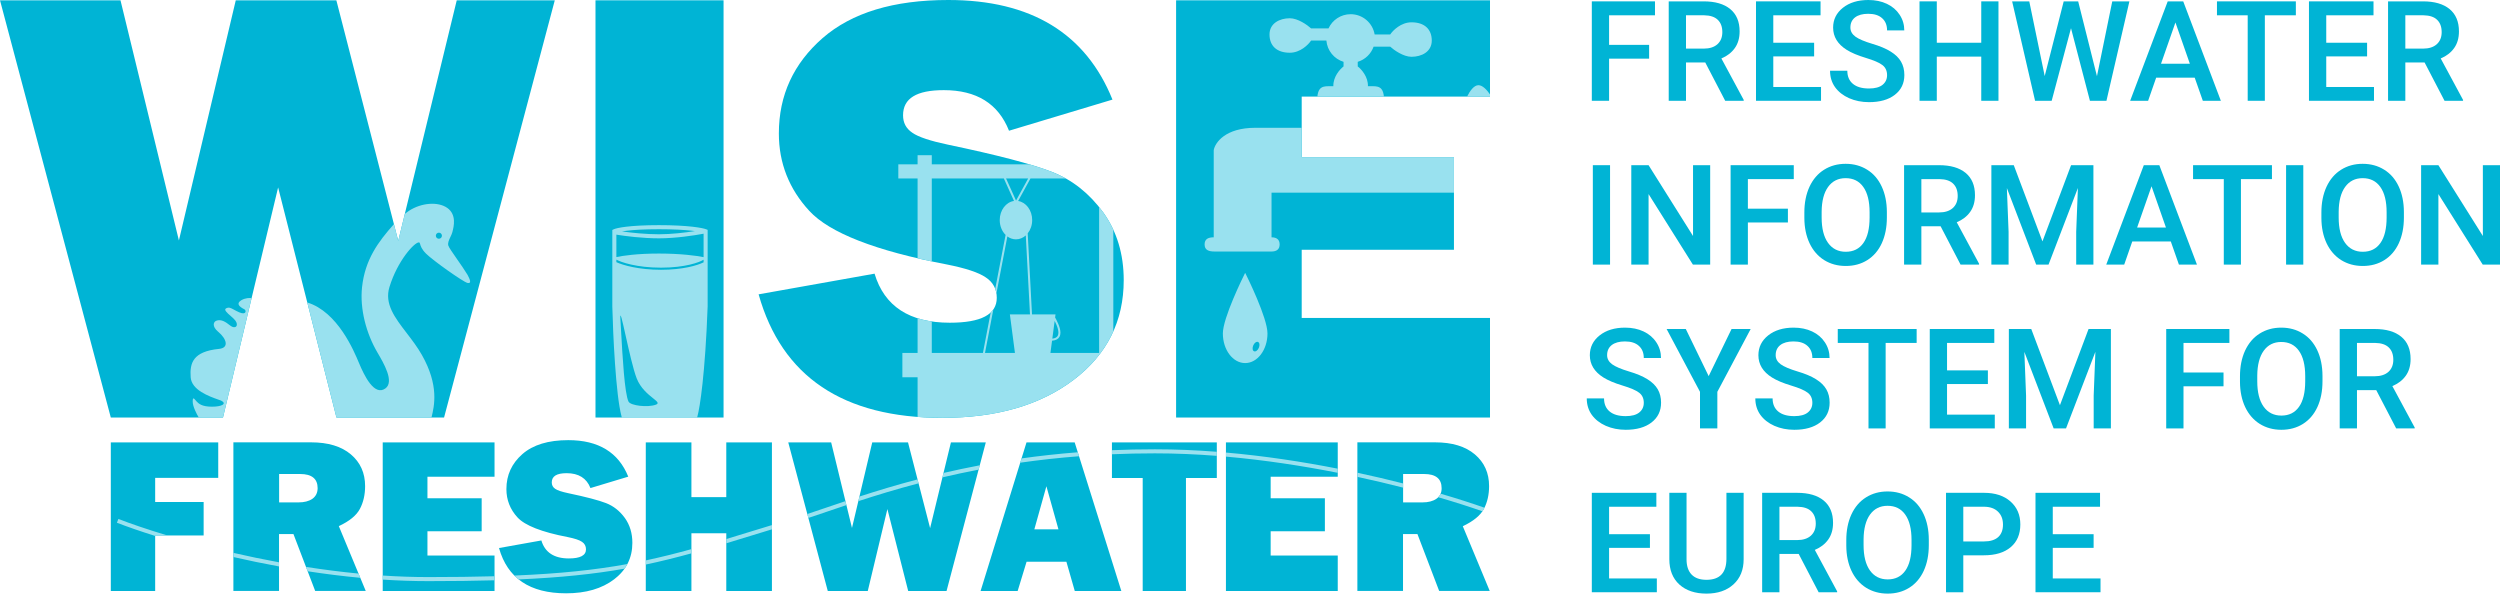 <svg width="657" height="156" viewBox="0 0 657 156" fill="none" xmlns="http://www.w3.org/2000/svg">
<path d="M391.573 0.08V25.387H342.087V41.291H382.098V65.638H342.087V83.557H391.573V109.727H309.08V0.08H391.573Z" fill="#00B4D5"/>
<path d="M190.15 109.727H156.495V0.08H190.15V109.727Z" fill="#00B4D5"/>
<path d="M88.394 0.08L104.658 63.311L120.034 0.08H145.796L116.7 109.727H88.418L73.09 49.254L58.602 109.727H29.121L0 0.08H31.664L47.016 63.191L61.96 0.08H88.394Z" fill="#00B4D5"/>
<path d="M249.144 38.021C261.951 40.704 271.014 43.06 276.399 45.154C281.785 47.248 286.25 50.782 289.928 55.821C293.54 60.86 295.314 66.815 295.314 73.621C295.314 84.353 290.979 93.122 282.179 99.797C273.378 106.472 261.885 109.81 247.634 109.81C221.561 109.81 205.471 99.012 199.363 77.351L229.836 71.919C232.398 80.492 239.031 84.811 249.604 84.811C257.813 84.811 261.951 82.652 261.951 78.267C261.951 75.977 260.966 74.144 259.061 72.901C257.157 71.592 253.742 70.48 248.816 69.498C230.033 65.899 218.015 61.187 212.695 55.428C207.376 49.67 204.683 42.864 204.683 35.076C204.683 24.998 208.558 16.687 216.176 10.012C223.86 3.337 234.827 0 249.21 0C270.948 0 285.331 8.769 292.358 26.176L265.169 34.356C262.345 27.223 256.631 23.69 248.028 23.69C240.87 23.69 237.323 25.849 237.323 30.299C237.323 32.262 238.111 33.767 239.753 34.88C241.329 35.992 244.482 37.039 249.144 38.021Z" fill="#00B4D5"/>
<path d="M29.12 155.321H40.778V140.713H53.516V131.933H40.778V125.577H57.353V116.27H29.12V155.321ZM94.582 133.733C95.494 132.005 95.95 130.014 95.95 127.76C95.95 124.305 94.702 121.523 92.207 119.412C89.713 117.301 86.234 116.246 81.725 116.246H61.335V155.297H73.329V140.353H77.119L82.828 155.297H96.117L89.041 138.266C91.824 136.971 93.671 135.46 94.582 133.733ZM82.085 131.094C81.173 131.718 79.95 132.029 78.463 132.029H73.353V124.569H78.87C81.941 124.569 83.476 125.817 83.476 128.311C83.452 129.535 82.996 130.446 82.085 131.094ZM100.579 155.321H129.964V145.99H112.333V139.61H126.582V130.95H112.333V125.289H129.964V116.27H100.579V155.321ZM159.277 132.221C157.31 131.454 153.999 130.59 149.322 129.607C147.619 129.247 146.467 128.863 145.892 128.455C145.292 128.048 145.004 127.496 145.004 126.776C145.004 125.145 146.299 124.353 148.914 124.353C152.056 124.353 154.143 125.649 155.175 128.263L165.106 125.265C162.539 118.884 157.286 115.67 149.346 115.67C144.093 115.67 140.087 116.893 137.28 119.34C134.498 121.787 133.082 124.833 133.082 128.527C133.082 131.382 134.066 133.876 136.009 135.987C137.952 138.098 142.341 139.825 149.202 141.145C151.001 141.505 152.248 141.912 152.944 142.392C153.64 142.848 153.999 143.519 153.999 144.359C153.999 145.966 152.488 146.758 149.49 146.758C145.628 146.758 143.205 145.175 142.27 142.032L131.139 144.023C133.37 151.963 139.247 155.921 148.77 155.921C153.975 155.921 158.173 154.698 161.388 152.251C164.602 149.804 166.185 146.59 166.185 142.656C166.185 140.161 165.537 137.978 164.218 136.131C162.875 134.284 161.244 132.989 159.277 132.221ZM190.868 130.638H181.705V116.27H169.711V155.321H181.705V140.137H190.868V155.321H202.862V116.27H190.868V130.638ZM249.902 116.27L244.433 138.794L238.628 116.27H229.224L223.899 138.746L218.43 116.27H207.156L217.542 155.321H228.049L233.206 133.781L238.676 155.321H248.75L259.065 116.27H249.902ZM269.763 116.27L257.698 155.321H267.437L269.787 147.621H280.246L282.453 155.321H294.687L282.429 116.27H269.763ZM271.826 139.106L274.993 127.784L278.159 139.106H271.826ZM292.192 125.625H300.3V155.321H311.67V125.625H319.778V116.27H292.216V125.625H292.192ZM322.176 155.321H351.561V145.99H333.93V139.61H348.179V130.95H333.93V125.289H351.561V116.27H322.176V155.321ZM384.424 138.29C387.207 136.971 389.054 135.46 389.965 133.733C390.877 132.005 391.332 130.014 391.332 127.76C391.332 124.305 390.085 121.523 387.59 119.412C385.096 117.301 381.618 116.246 377.108 116.246H356.718V155.297H368.712V140.353H372.502L378.211 155.297H391.5L384.424 138.29ZM377.468 131.094C376.556 131.718 375.333 132.029 373.846 132.029H368.736V124.569H374.253C377.324 124.569 378.859 125.817 378.859 128.311C378.859 129.535 378.403 130.446 377.468 131.094Z" fill="#00B4D5"/>
<path fill-rule="evenodd" clip-rule="evenodd" d="M161.982 67.565V61.668C164.274 62.045 168.883 62.634 173.176 62.634C177.501 62.634 182.437 61.889 184.903 61.418V67.579C183.081 67.204 178.915 66.632 173.176 66.632C167.506 66.632 163.651 67.191 161.982 67.565ZM173.176 61.568C176.41 61.568 180.011 61.14 182.613 60.732C182.358 60.698 182.085 60.665 181.793 60.632C179.821 60.413 176.998 60.236 173.176 60.236C169.353 60.236 166.621 60.413 164.763 60.632C164.264 60.691 163.829 60.752 163.454 60.814C165.907 61.163 169.656 61.568 173.176 61.568ZM173.176 59.169C169.323 59.169 166.547 59.348 164.638 59.573C163.684 59.685 162.942 59.81 162.388 59.931C161.846 60.05 161.45 60.172 161.21 60.292L160.916 60.439V60.769V61.035V80.492V80.498L160.916 80.505C161.005 84.154 161.232 89.972 161.623 95.574C162.014 101.157 162.571 106.585 163.333 109.415L163.439 109.81H163.848H182.771H183.175L183.284 109.421C183.925 107.133 185.329 98.21 185.969 80.511L185.969 80.501V80.492V60.769V60.408L185.634 60.274C185.118 60.067 183.91 59.795 181.911 59.572C179.893 59.348 177.03 59.169 173.176 59.169ZM161.982 68.232C163.188 68.904 167.317 70.343 173.717 70.343C180.121 70.343 183.886 68.902 184.903 68.248V68.944C183.245 69.759 179.47 70.897 173.717 70.897C167.833 70.897 163.749 69.707 161.982 68.903V68.232ZM163.223 87.017C163.584 93.506 164.138 103.46 165.18 105.545C165.713 106.612 170.244 107.145 172.376 106.345C173.299 105.999 172.703 105.522 171.608 104.645C170.314 103.609 168.323 102.014 167.312 99.415C166.392 97.048 165.264 91.988 164.395 88.093C163.504 84.093 162.886 81.321 163.048 83.957C163.101 84.826 163.159 85.867 163.223 87.017Z" fill="#99E1EF"/>
<path fill-rule="evenodd" clip-rule="evenodd" d="M80.754 79.491L88.418 109.727H113.395C114.154 106.645 115.406 101.281 110.875 93.285C109.697 91.205 108.251 89.32 106.87 87.52L106.87 87.52L106.869 87.519L106.869 87.519C103.761 83.468 100.986 79.851 102.347 75.427C104.479 68.498 108.884 63.7 110.076 63.7C110.282 63.7 110.326 63.856 110.41 64.156C110.546 64.633 110.784 65.474 111.942 66.632C113.807 68.498 121.824 74.152 122.869 74.361C124.09 74.606 123.372 73.209 122.97 72.427C122.933 72.355 122.899 72.289 122.869 72.229C122.146 71.024 121.086 69.504 120.121 68.12C118.951 66.443 117.922 64.967 117.805 64.5C117.634 63.816 118.012 63.022 118.375 62.259L118.375 62.258L118.376 62.257C118.578 61.832 118.776 61.416 118.871 61.035C118.885 60.98 118.901 60.919 118.918 60.852C119.237 59.618 120.067 56.408 117.539 54.638C115.136 52.956 110.783 53.224 107.411 55.441L106.386 56.202L104.657 63.311L103.523 58.903C99.348 63.593 95.939 68.236 95.15 75.427C94.519 81.185 96.255 87.643 99.185 92.632C100.852 95.47 103.701 100.32 101.28 102.08C98.349 104.212 95.683 98.615 94.351 95.417L94.348 95.411L94.348 95.411C93.013 92.206 88.74 81.953 80.754 79.491ZM116.138 61.944C116.138 62.386 115.78 62.744 115.338 62.744C114.896 62.744 114.538 62.386 114.538 61.944C114.538 61.503 114.896 61.145 115.338 61.145C115.78 61.145 116.138 61.503 116.138 61.944ZM52.24 109.727H58.602L66.117 78.359C65.756 78.27 64.501 78.253 63.434 78.892C62.102 79.692 62.635 80.491 64.234 81.291C64.767 81.558 64.767 82.89 62.901 82.091C62.321 81.842 61.87 81.593 61.491 81.385C60.652 80.922 60.171 80.657 59.436 81.025C58.726 81.38 59.673 82.209 60.621 83.038C61.095 83.453 61.569 83.867 61.835 84.223C62.859 85.588 61.835 86.621 60.502 85.555C59.17 84.489 58.194 83.934 57.038 84.223C55.971 84.489 55.705 85.822 57.304 87.155C59.621 89.085 60.236 91.419 57.571 91.686C50.675 92.375 49.841 95.417 50.108 99.148C50.349 102.518 54.937 104.149 57.395 105.022C57.658 105.116 57.897 105.201 58.104 105.279C59.703 106.078 58.37 106.878 55.705 106.878C53.04 106.878 52.24 106.078 51.707 105.545C51.596 105.434 51.484 105.299 51.378 105.171C50.975 104.683 50.641 104.28 50.641 105.545C50.641 106.824 51.707 108.866 52.24 109.727Z" fill="#99E1EF"/>
<path fill-rule="evenodd" clip-rule="evenodd" d="M43.978 140.713C38.655 139.116 34.261 137.601 31.11 136.379L30.725 137.373C33.306 138.374 36.714 139.57 40.779 140.846V140.713H43.978ZM61.336 145.293V146.387C65.155 147.262 69.171 148.099 73.33 148.861V147.777C69.169 147.011 65.153 146.171 61.336 145.293ZM80.416 148.983L80.854 150.13C85.365 150.822 89.996 151.409 94.685 151.849L94.222 150.734C89.538 150.283 84.915 149.685 80.416 148.983ZM100.58 151.251V152.319C104.571 152.58 108.586 152.723 112.587 152.723C118.99 152.723 124.735 152.652 129.964 152.503V151.437C124.739 151.585 118.995 151.657 112.587 151.657C108.587 151.657 104.572 151.513 100.58 151.251ZM135.166 151.256C135.525 151.616 135.904 151.956 136.302 152.274C147.42 151.779 156.116 150.861 164.134 149.447C164.411 149.055 164.659 148.649 164.88 148.231C156.402 149.776 147.215 150.756 135.166 151.256ZM169.712 147.275V148.365C173.703 147.52 177.623 146.541 181.705 145.42V144.314C177.614 145.443 173.696 146.426 169.712 147.275ZM190.869 141.658V142.772C194.164 141.783 197.642 140.713 201.397 139.557C201.881 139.408 202.369 139.257 202.863 139.106V137.99C202.262 138.175 201.668 138.358 201.081 138.538L201.079 138.539C197.439 139.659 194.065 140.698 190.869 141.658ZM212.16 135.083L212.434 136.115C213.969 135.607 215.592 135.055 217.309 134.472L217.31 134.472C218.935 133.92 220.643 133.339 222.438 132.741L222.185 131.7C220.351 132.312 218.608 132.904 216.953 133.466C215.265 134.04 213.668 134.582 212.16 135.083ZM225.855 130.493L225.567 131.709C230.283 130.173 235.545 128.558 241.398 127.016L241.131 125.984C235.505 127.465 230.426 129.014 225.855 130.493ZM247.954 124.292L247.673 125.452C250.697 124.741 253.863 124.059 257.176 123.424L257.477 122.282C254.159 122.911 250.986 123.586 247.954 124.292ZM268.466 120.47L268.118 121.596C272.99 120.9 278.136 120.32 283.569 119.9L283.241 118.856C278.06 119.263 273.138 119.813 268.466 120.47ZM292.216 118.313V119.38C295.859 119.224 299.621 119.141 303.504 119.141C308.93 119.141 314.381 119.377 319.778 119.799V118.729C314.381 118.31 308.931 118.074 303.504 118.074C299.622 118.074 295.86 118.158 292.216 118.313ZM322.177 118.928V119.998C332.39 120.9 342.366 122.438 351.562 124.255V123.168C342.361 121.357 332.387 119.825 322.177 118.928ZM356.719 124.229V125.319C360.944 126.228 364.97 127.185 368.737 128.15V127.05C364.966 126.087 360.941 125.134 356.719 124.229ZM378.595 129.745C378.448 130.092 378.241 130.401 377.972 130.674C382.481 131.986 386.402 133.251 389.582 134.368C389.724 134.16 389.852 133.948 389.966 133.733C390.019 133.632 390.071 133.53 390.121 133.427C386.967 132.315 383.075 131.054 378.595 129.745Z" fill="#99E1EF"/>
<path fill-rule="evenodd" clip-rule="evenodd" d="M363.051 23.419C363.403 23.852 363.603 24.488 363.691 25.387H346.206C346.294 24.488 346.494 23.852 346.846 23.419C347.362 22.785 348.143 22.655 349.085 22.655H350.403C350.371 21.419 350.795 20.311 351.343 19.423C351.893 18.534 352.576 17.85 353.083 17.457V16.248C350.623 15.499 348.792 13.309 348.574 10.661L344.554 10.661C343.843 11.727 341.729 13.859 338.957 13.859C335.492 13.859 333.626 11.994 333.626 9.062C333.626 6.13 336.291 4.797 338.957 4.797C341.089 4.797 343.577 6.574 344.554 7.463L349.132 7.463C350.142 5.261 352.367 3.731 354.948 3.731C358.118 3.731 360.749 6.036 361.257 9.062H365.343C366.054 7.996 368.168 5.863 370.94 5.863C374.405 5.863 376.271 7.729 376.271 10.661C376.271 13.593 373.605 14.925 370.94 14.925C368.808 14.925 366.32 13.149 365.343 12.26H360.981C360.308 14.166 358.757 15.657 356.814 16.248V17.457C357.321 17.85 358.004 18.534 358.553 19.423C359.102 20.311 359.526 21.419 359.494 22.655H360.812C361.754 22.655 362.535 22.785 363.051 23.419ZM342.087 33.582H329.895C322.006 33.582 319.323 37.492 318.967 39.446V62.367C317.634 62.367 316.568 62.741 316.568 64.233C316.568 65.726 317.634 66.099 319.234 66.099H334.159C335.492 66.099 336.291 65.513 336.291 64.233C336.291 62.954 335.492 62.367 334.159 62.367V50.64H382.098V41.29H342.087V33.582ZM321.366 87.633C321.366 83.552 326.65 72.857 327.186 71.783C327.205 71.744 327.254 71.744 327.273 71.783C327.809 72.857 333.093 83.552 333.093 87.633C333.093 91.932 330.468 95.417 327.229 95.417C323.991 95.417 321.366 91.932 321.366 87.633ZM391.574 24.807V25.387H385.547C386.276 23.915 387.352 22.388 388.531 22.388C389.593 22.388 390.71 23.559 391.574 24.807ZM329.563 92.319C329.969 92.493 330.533 92.085 330.822 91.408C331.112 90.731 331.017 90.042 330.611 89.868C330.205 89.695 329.642 90.102 329.352 90.779C329.063 91.456 329.157 92.145 329.563 92.319Z" fill="#99E1EF"/>
<path fill-rule="evenodd" clip-rule="evenodd" d="M244.872 68.705C243.593 68.435 242.35 68.16 241.141 67.879V46.909H236.077V43.178H241.141V40.779H244.872V43.178H270.493C272.8 43.862 274.769 44.52 276.4 45.154C277.691 45.656 278.929 46.241 280.115 46.909H270.805L267.566 52.818C269.65 53.15 271.258 55.27 271.258 57.837C271.258 59.192 270.81 60.422 270.081 61.331L271.213 82.624H277.389L277.283 83.427L277.31 83.477L277.351 83.552C277.374 83.596 277.399 83.642 277.425 83.69C277.492 83.816 277.566 83.955 277.643 84.106C277.945 84.699 278.305 85.476 278.512 86.254C278.717 87.019 278.79 87.846 278.439 88.494C278.117 89.089 277.481 89.459 276.479 89.538L276.056 92.752H288.849V54.414C289.216 54.869 289.576 55.338 289.929 55.821C290.963 57.264 291.846 58.782 292.581 60.374V87.104C290.414 91.938 286.954 96.176 282.179 99.797C273.379 106.472 261.886 109.81 247.634 109.81C245.396 109.81 243.232 109.73 241.141 109.571V99.149H237.143V92.752H241.141V83.642C242.304 84.01 243.548 84.292 244.872 84.486V92.752H258.313L260.351 82.136C260.616 81.886 260.849 81.618 261.048 81.333L258.856 92.752H266.727L265.395 82.624H270.68L269.576 61.868C268.859 62.516 267.964 62.901 266.994 62.901C266.164 62.901 265.39 62.62 264.735 62.133L261.86 77.103C261.793 76.686 261.688 76.288 261.546 75.91L264.269 61.732C263.328 60.803 262.73 59.403 262.73 57.837C262.73 55.248 264.366 53.112 266.477 52.81L263.812 46.909H244.872V68.705ZM264.397 46.909L267.017 52.709L270.197 46.909H264.397ZM276.55 88.996C277.364 88.91 277.773 88.605 277.97 88.24C278.22 87.78 278.193 87.124 277.997 86.391C277.805 85.669 277.465 84.931 277.168 84.349L277.163 84.339L276.55 88.996Z" fill="#99E1EF"/>
<path d="M433.388 15.415H422.869V26.487H418.328V0.359H434.931V4.02H422.869V11.79H433.388V15.415Z" fill="#00B4D5"/>
<path d="M448.142 16.42H443.08V26.487H438.539V0.359H447.729C450.745 0.359 453.072 1.035 454.711 2.387C456.351 3.739 457.171 5.695 457.171 8.255C457.171 10.001 456.746 11.467 455.896 12.651C455.058 13.824 453.886 14.727 452.378 15.361L458.247 26.253V26.487H453.383L448.142 16.42ZM443.08 12.777H447.747C449.279 12.777 450.475 12.394 451.337 11.628C452.199 10.851 452.629 9.792 452.629 8.452C452.629 7.052 452.228 5.97 451.427 5.204C450.637 4.438 449.452 4.044 447.873 4.02H443.08V12.777Z" fill="#00B4D5"/>
<path d="M476.753 14.822H466.02V22.862H478.566V26.487H461.478V0.359H478.44V4.02H466.02V11.233H476.753V14.822Z" fill="#00B4D5"/>
<path d="M495.923 19.757C495.923 18.609 495.516 17.724 494.702 17.102C493.901 16.479 492.447 15.851 490.341 15.217C488.235 14.583 486.559 13.877 485.315 13.1C482.934 11.604 481.743 9.654 481.743 7.25C481.743 5.144 482.599 3.41 484.31 2.046C486.033 0.682 488.265 0 491.005 0C492.824 0 494.445 0.335 495.869 1.005C497.293 1.675 498.412 2.632 499.226 3.876C500.039 5.108 500.446 6.478 500.446 7.986H495.923C495.923 6.622 495.492 5.557 494.631 4.791C493.781 4.014 492.561 3.625 490.969 3.625C489.485 3.625 488.33 3.942 487.505 4.576C486.691 5.21 486.284 6.095 486.284 7.232C486.284 8.189 486.727 8.99 487.613 9.636C488.498 10.271 489.958 10.893 491.992 11.503C494.026 12.101 495.66 12.789 496.892 13.566C498.125 14.332 499.028 15.217 499.603 16.222C500.177 17.215 500.464 18.382 500.464 19.721C500.464 21.899 499.627 23.634 497.951 24.925C496.288 26.206 494.026 26.846 491.166 26.846C489.276 26.846 487.535 26.499 485.943 25.805C484.364 25.099 483.131 24.13 482.246 22.898C481.372 21.666 480.935 20.23 480.935 18.591H485.477C485.477 20.074 485.967 21.223 486.948 22.036C487.93 22.85 489.336 23.257 491.166 23.257C492.746 23.257 493.931 22.94 494.72 22.306C495.522 21.66 495.923 20.81 495.923 19.757Z" fill="#00B4D5"/>
<path d="M525.198 26.487H520.675V14.876H508.99V26.487H504.449V0.359H508.99V11.233H520.675V0.359H525.198V26.487Z" fill="#00B4D5"/>
<path d="M551.081 20.027L555.102 0.359H559.607L553.576 26.487H549.232L544.26 7.411L539.181 26.487H534.819L528.788 0.359H533.293L537.35 19.991L542.34 0.359H546.145L551.081 20.027Z" fill="#00B4D5"/>
<path d="M576.767 20.403H566.643L564.525 26.487H559.805L569.677 0.359H573.751L583.641 26.487H578.903L576.767 20.403ZM567.918 16.743H575.492L571.705 5.904L567.918 16.743Z" fill="#00B4D5"/>
<path d="M603.35 4.02H595.201V26.487H590.695V4.02H582.618V0.359H603.35V4.02Z" fill="#00B4D5"/>
<path d="M622.071 14.822H611.337V22.862H623.884V26.487H606.796V0.359H623.758V4.02H611.337V11.233H622.071V14.822Z" fill="#00B4D5"/>
<path d="M637.184 16.42H632.122V26.487H627.581V0.359H636.771C639.787 0.359 642.114 1.035 643.753 2.387C645.393 3.739 646.212 5.695 646.212 8.255C646.212 10.001 645.788 11.467 644.938 12.651C644.1 13.824 642.928 14.727 641.42 15.361L647.289 26.253V26.487H642.425L637.184 16.42ZM632.122 12.777H636.789C638.321 12.777 639.517 12.394 640.379 11.628C641.241 10.851 641.671 9.792 641.671 8.452C641.671 7.052 641.27 5.97 640.469 5.204C639.679 4.438 638.494 4.044 636.915 4.02H632.122V12.777Z" fill="#00B4D5"/>
<path d="M423.121 69.538H418.597V43.41H423.121V69.538Z" fill="#00B4D5"/>
<path d="M449.434 69.538H444.893L433.244 51.001V69.538H428.703V43.41H433.244L444.929 62.019V43.41H449.434V69.538Z" fill="#00B4D5"/>
<path d="M469.861 58.466H459.342V69.538H454.801V43.41H471.404V47.071H459.342V54.841H469.861V58.466Z" fill="#00B4D5"/>
<path d="M495.869 57.156C495.869 59.716 495.426 61.965 494.541 63.904C493.655 65.83 492.387 67.313 490.736 68.354C489.096 69.383 487.206 69.897 485.064 69.897C482.946 69.897 481.055 69.383 479.392 68.354C477.74 67.313 476.46 65.835 475.551 63.921C474.653 62.007 474.198 59.8 474.186 57.3V55.828C474.186 53.28 474.635 51.031 475.533 49.081C476.442 47.131 477.716 45.642 479.356 44.613C481.007 43.572 482.898 43.051 485.028 43.051C487.158 43.051 489.042 43.566 490.682 44.595C492.333 45.612 493.608 47.083 494.505 49.009C495.403 50.923 495.857 53.154 495.869 55.703V57.156ZM491.328 55.792C491.328 52.897 490.778 50.678 489.677 49.135C488.588 47.592 487.038 46.82 485.028 46.82C483.065 46.82 481.528 47.592 480.415 49.135C479.314 50.666 478.752 52.837 478.728 55.649V57.156C478.728 60.027 479.284 62.247 480.397 63.814C481.522 65.381 483.077 66.165 485.064 66.165C487.074 66.165 488.618 65.399 489.695 63.868C490.784 62.336 491.328 60.099 491.328 57.156V55.792Z" fill="#00B4D5"/>
<path d="M509.995 59.471H504.934V69.538H500.392V43.41H509.582C512.598 43.41 514.925 44.086 516.565 45.438C518.204 46.79 519.024 48.746 519.024 51.306C519.024 53.053 518.599 54.518 517.749 55.703C516.912 56.875 515.739 57.778 514.231 58.412L520.101 69.305V69.538H515.236L509.995 59.471ZM504.934 55.828H509.6C511.132 55.828 512.329 55.445 513.19 54.68C514.052 53.902 514.483 52.843 514.483 51.504C514.483 50.104 514.082 49.021 513.28 48.255C512.49 47.49 511.306 47.095 509.726 47.071H504.934V55.828Z" fill="#00B4D5"/>
<path d="M529.219 43.41L536.758 63.437L544.278 43.41H550.148V69.538H545.625V60.925L546.073 49.404L538.355 69.538H535.106L527.406 49.422L527.855 60.925V69.538H523.332V43.41H529.219Z" fill="#00B4D5"/>
<path d="M570.484 63.455H560.361L558.243 69.538H553.522L563.394 43.41H567.469L577.359 69.538H572.62L570.484 63.455ZM561.635 59.794H569.21L565.423 48.955L561.635 59.794Z" fill="#00B4D5"/>
<path d="M597.067 47.071H588.918V69.538H584.413V47.071H576.336V43.41H597.067V47.071Z" fill="#00B4D5"/>
<path d="M605.306 69.538H600.783V43.41H605.306V69.538Z" fill="#00B4D5"/>
<path d="M631.745 57.156C631.745 59.716 631.303 61.965 630.417 63.904C629.532 65.83 628.263 67.313 626.612 68.354C624.972 69.383 623.082 69.897 620.94 69.897C618.822 69.897 616.931 69.383 615.268 68.354C613.617 67.313 612.336 65.835 611.427 63.921C610.529 62.007 610.075 59.8 610.063 57.3V55.828C610.063 53.28 610.511 51.031 611.409 49.081C612.318 47.131 613.593 45.642 615.232 44.613C616.883 43.572 618.774 43.051 620.904 43.051C623.034 43.051 624.919 43.566 626.558 44.595C628.209 45.612 629.484 47.083 630.381 49.009C631.279 50.923 631.733 53.154 631.745 55.703V57.156ZM627.204 55.792C627.204 52.897 626.654 50.678 625.553 49.135C624.464 47.592 622.914 46.82 620.904 46.82C618.942 46.82 617.404 47.592 616.291 49.135C615.19 50.666 614.628 52.837 614.604 55.649V57.156C614.604 60.027 615.16 62.247 616.273 63.814C617.398 65.381 618.953 66.165 620.94 66.165C622.95 66.165 624.494 65.399 625.571 63.868C626.66 62.336 627.204 60.099 627.204 57.156V55.792Z" fill="#00B4D5"/>
<path d="M657 69.538H652.459L640.81 51.001V69.538H636.269V43.41H640.81L652.495 62.019V43.41H657V69.538Z" fill="#00B4D5"/>
<path d="M431.988 105.86C431.988 104.712 431.581 103.827 430.767 103.204C429.965 102.582 428.511 101.954 426.405 101.32C424.299 100.686 422.624 99.98 421.38 99.203C418.998 97.707 417.808 95.757 417.808 93.353C417.808 91.247 418.663 89.512 420.374 88.149C422.098 86.785 424.329 86.103 427.07 86.103C428.888 86.103 430.51 86.438 431.934 87.108C433.358 87.778 434.477 88.735 435.29 89.979C436.104 91.211 436.511 92.581 436.511 94.088H431.988C431.988 92.725 431.557 91.66 430.695 90.894C429.846 90.117 428.625 89.728 427.034 89.728C425.55 89.728 424.395 90.045 423.569 90.679C422.756 91.313 422.349 92.198 422.349 93.335C422.349 94.292 422.792 95.093 423.677 95.739C424.563 96.373 426.023 96.996 428.057 97.606C430.091 98.204 431.724 98.892 432.957 99.669C434.189 100.435 435.093 101.32 435.667 102.325C436.242 103.318 436.529 104.485 436.529 105.824C436.529 108.002 435.691 109.736 434.016 111.028C432.353 112.309 430.091 112.949 427.231 112.949C425.34 112.949 423.599 112.602 422.008 111.908C420.428 111.202 419.196 110.233 418.31 109.001C417.437 107.768 417 106.333 417 104.694H421.541C421.541 106.177 422.032 107.326 423.013 108.139C423.994 108.953 425.4 109.36 427.231 109.36C428.811 109.36 429.995 109.043 430.785 108.408C431.587 107.762 431.988 106.913 431.988 105.86Z" fill="#00B4D5"/>
<path d="M449.039 98.844L455.053 86.462H460.078L451.319 102.971V112.59H446.76V102.971L437.983 86.462H443.026L449.039 98.844Z" fill="#00B4D5"/>
<path d="M476.287 105.86C476.287 104.712 475.88 103.827 475.066 103.204C474.264 102.582 472.81 101.954 470.704 101.32C468.598 100.686 466.923 99.98 465.678 99.203C463.297 97.707 462.107 95.757 462.107 93.353C462.107 91.247 462.962 89.512 464.673 88.149C466.396 86.785 468.628 86.103 471.368 86.103C473.187 86.103 474.809 86.438 476.233 87.108C477.657 87.778 478.775 88.735 479.589 89.979C480.403 91.211 480.81 92.581 480.81 94.088H476.287C476.287 92.725 475.856 91.66 474.994 90.894C474.145 90.117 472.924 89.728 471.333 89.728C469.849 89.728 468.694 90.045 467.868 90.679C467.055 91.313 466.648 92.198 466.648 93.335C466.648 94.292 467.09 95.093 467.976 95.739C468.861 96.373 470.321 96.996 472.356 97.606C474.39 98.204 476.023 98.892 477.256 99.669C478.488 100.435 479.392 101.32 479.966 102.325C480.541 103.318 480.828 104.485 480.828 105.824C480.828 108.002 479.99 109.736 478.315 111.028C476.651 112.309 474.39 112.949 471.53 112.949C469.639 112.949 467.898 112.602 466.307 111.908C464.727 111.202 463.495 110.233 462.609 109.001C461.736 107.768 461.299 106.333 461.299 104.694H465.84C465.84 106.177 466.331 107.326 467.312 108.139C468.293 108.953 469.699 109.36 471.53 109.36C473.109 109.36 474.294 109.043 475.084 108.408C475.886 107.762 476.287 106.913 476.287 105.86Z" fill="#00B4D5"/>
<path d="M503.695 90.123H495.546V112.59H491.041V90.123H482.964V86.462H503.695V90.123Z" fill="#00B4D5"/>
<path d="M522.416 100.925H511.683V108.965H524.229V112.59H507.141V86.462H524.103V90.123H511.683V97.336H522.416V100.925Z" fill="#00B4D5"/>
<path d="M533.814 86.462L541.353 106.488L548.873 86.462H554.743V112.59H550.22V103.976L550.668 92.455L542.95 112.59H539.701L532.001 92.473L532.45 103.976V112.59H527.927V86.462H533.814Z" fill="#00B4D5"/>
<path d="M584.341 101.518H573.823V112.59H569.282V86.462H585.885V90.123H573.823V97.893H584.341V101.518Z" fill="#00B4D5"/>
<path d="M610.35 100.208C610.35 102.768 609.907 105.017 609.022 106.955C608.136 108.881 606.868 110.364 605.216 111.405C603.577 112.434 601.686 112.949 599.544 112.949C597.426 112.949 595.536 112.434 593.872 111.405C592.221 110.364 590.941 108.887 590.031 106.973C589.134 105.059 588.679 102.852 588.667 100.351V98.88C588.667 96.332 589.116 94.082 590.013 92.132C590.923 90.182 592.197 88.693 593.836 87.664C595.488 86.623 597.378 86.103 599.508 86.103C601.638 86.103 603.523 86.617 605.162 87.646C606.814 88.663 608.088 90.135 608.986 92.061C609.883 93.975 610.338 96.206 610.35 98.754V100.208ZM605.809 98.844C605.809 95.949 605.258 93.73 604.157 92.186C603.068 90.643 601.519 89.871 599.508 89.871C597.546 89.871 596.008 90.643 594.895 92.186C593.795 93.718 593.232 95.889 593.208 98.7V100.208C593.208 103.079 593.765 105.298 594.878 106.865C596.002 108.432 597.558 109.216 599.544 109.216C601.555 109.216 603.098 108.45 604.175 106.919C605.264 105.388 605.809 103.151 605.809 100.208V98.844Z" fill="#00B4D5"/>
<path d="M624.476 102.523H619.414V112.59H614.873V86.462H624.063C627.079 86.462 629.406 87.138 631.045 88.49C632.685 89.841 633.504 91.797 633.504 94.358C633.504 96.104 633.08 97.57 632.23 98.754C631.392 99.927 630.22 100.83 628.712 101.464L634.581 112.356V112.59H629.717L624.476 102.523ZM619.414 98.88H624.081C625.613 98.88 626.809 98.497 627.671 97.731C628.532 96.954 628.963 95.895 628.963 94.555C628.963 93.155 628.562 92.073 627.761 91.307C626.971 90.541 625.786 90.147 624.207 90.123H619.414V98.88Z" fill="#00B4D5"/>
<path d="M433.603 143.977H422.869V152.016H435.416V155.641H418.328V129.513H435.29V133.174H422.869V140.388H433.603V143.977Z" fill="#00B4D5"/>
<path d="M458.23 129.513V146.974C458.23 149.749 457.338 151.95 455.555 153.577C453.784 155.192 451.421 156 448.465 156C445.474 156 443.098 155.204 441.339 153.613C439.58 152.01 438.701 149.791 438.701 146.956V129.513H443.224V146.992C443.224 148.738 443.667 150.072 444.552 150.993C445.438 151.915 446.742 152.375 448.465 152.375C451.959 152.375 453.706 150.533 453.706 146.848V129.513H458.23Z" fill="#00B4D5"/>
<path d="M472.697 145.574H467.635V155.641H463.094V129.513H472.284C475.299 129.513 477.627 130.189 479.266 131.541C480.905 132.893 481.725 134.849 481.725 137.409C481.725 139.156 481.3 140.621 480.451 141.806C479.613 142.978 478.44 143.881 476.933 144.515L482.802 155.408V155.641H477.938L472.697 145.574ZM467.635 141.931H472.302C473.833 141.931 475.03 141.548 475.892 140.783C476.753 140.005 477.184 138.946 477.184 137.606C477.184 136.207 476.783 135.124 475.981 134.358C475.192 133.593 474.007 133.198 472.427 133.174H467.635V141.931Z" fill="#00B4D5"/>
<path d="M506.89 143.259C506.89 145.819 506.447 148.068 505.562 150.006C504.676 151.932 503.408 153.416 501.757 154.457C500.117 155.486 498.227 156 496.085 156C493.967 156 492.076 155.486 490.413 154.457C488.761 153.416 487.481 151.938 486.571 150.024C485.674 148.11 485.219 145.903 485.207 143.403V141.931C485.207 139.383 485.656 137.134 486.554 135.184C487.463 133.234 488.737 131.744 490.377 130.716C492.028 129.675 493.919 129.154 496.049 129.154C498.179 129.154 500.063 129.669 501.703 130.698C503.354 131.715 504.628 133.186 505.526 135.112C506.423 137.026 506.878 139.257 506.89 141.806V143.259ZM502.349 141.895C502.349 139 501.798 136.781 500.698 135.238C499.609 133.694 498.059 132.923 496.049 132.923C494.086 132.923 492.549 133.694 491.436 135.238C490.335 136.769 489.772 138.94 489.748 141.752V143.259C489.748 146.13 490.305 148.349 491.418 149.917C492.543 151.484 494.098 152.267 496.085 152.267C498.095 152.267 499.639 151.502 500.716 149.97C501.804 148.439 502.349 146.202 502.349 143.259V141.895Z" fill="#00B4D5"/>
<path d="M515.954 145.933V155.641H511.413V129.513H521.411C524.331 129.513 526.646 130.273 528.357 131.792C530.081 133.312 530.942 135.321 530.942 137.822C530.942 140.382 530.099 142.374 528.411 143.797C526.736 145.221 524.385 145.933 521.357 145.933H515.954ZM515.954 142.29H521.411C523.026 142.29 524.259 141.913 525.109 141.16C525.958 140.394 526.383 139.293 526.383 137.858C526.383 136.446 525.952 135.321 525.091 134.484C524.229 133.635 523.044 133.198 521.537 133.174H515.954V142.29Z" fill="#00B4D5"/>
<path d="M550.202 143.977H539.468V152.016H552.015V155.641H534.927V129.513H551.889V133.174H539.468V140.388H550.202V143.977Z" fill="#00B4D5"/>
</svg>
